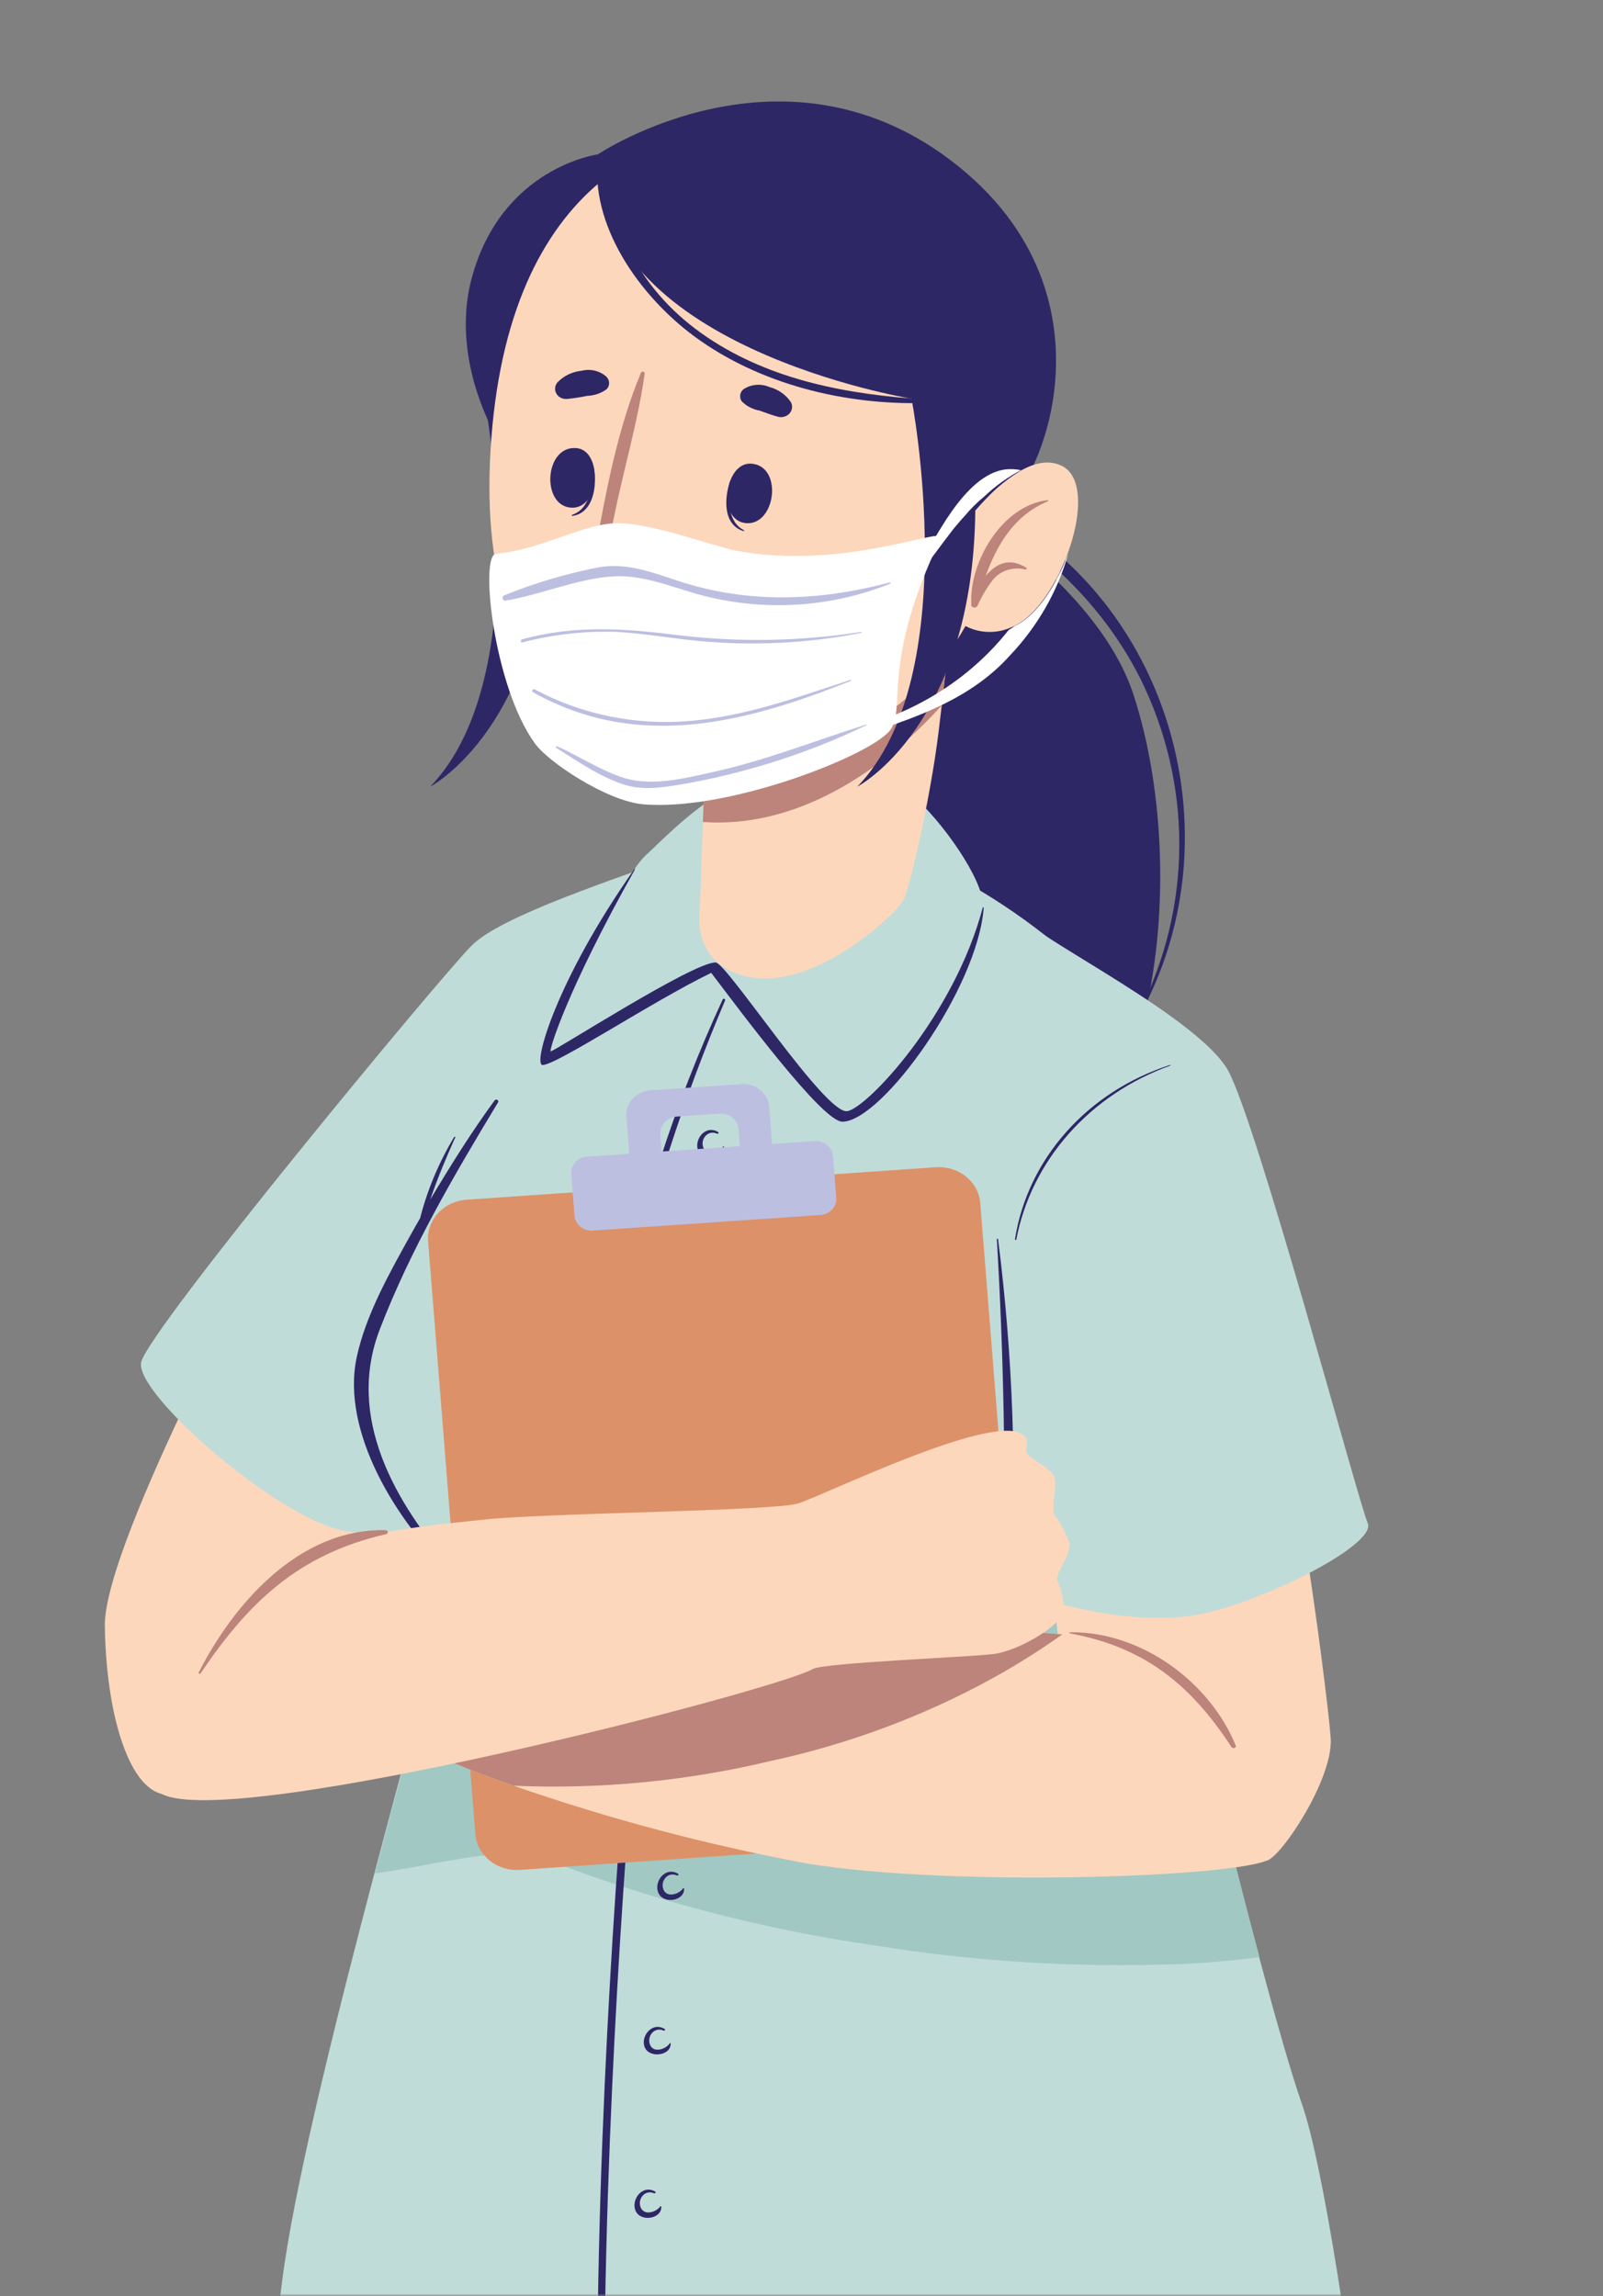 <svg width="333" height="477" viewBox="0 0 333 477" fill="none" xmlns="http://www.w3.org/2000/svg">
<rect x="0" y="0" width="333" height="477" fill="#808080" stroke="none"/>
<mask id="mask0_308_5" style="mask-type:alpha" maskUnits="userSpaceOnUse" x="0" y="0" width="333" height="477">
<rect y="0.797" width="332.444" height="476.203" fill="#C4C4C4"/>
</mask>
<g mask="url(#mask0_308_5)">
<mask id="mask1_308_5" style="mask-type:alpha" maskUnits="userSpaceOnUse" x="0" y="-50" width="304" height="527">
<rect y="-49.519" width="303.692" height="526.519" fill="#C4C4C4"/>
</mask>
<g mask="url(#mask1_308_5)">
<mask id="mask2_308_5" style="mask-type:alpha" maskUnits="userSpaceOnUse" x="-22" y="-27" width="359" height="594">
<rect width="358.5" height="593.008" transform="matrix(-1 0 0 1 336.936 -26.158)" fill="#C4C4C4"/>
</mask>
<g mask="url(#mask2_308_5)">
<g clip-path="url(#clip0_308_5)">
<path d="M190.541 98.96C190.541 98.96 227.086 118.755 235.452 144.262C248.845 185.21 237.797 250.05 205.434 242.054C179.155 235.554 199.941 181.665 184.964 167.72C169.987 153.775 152.158 139.141 170.008 99.315L190.541 98.96Z" fill="#2E2766"/>
<path d="M190.773 99.433V99.61C210.63 108.828 227.424 122.064 236.952 141.11C242.28 151.928 245.021 163.697 244.985 175.601C244.948 187.504 242.135 199.258 236.74 210.047C236.614 210.284 236.994 210.481 237.121 210.244C259.048 169.414 239.994 113.516 190.773 99.433Z" fill="#2E2766"/>
<path d="M184.753 173.038C181.12 166.44 175.458 161.22 170.895 155.193C158.369 138.747 162.087 118.578 169.649 101.009C169.649 100.792 169.332 100.634 169.227 100.851C161.558 115.229 157.207 131.735 163.776 147.275C166.438 153.578 171.043 158.699 175.712 163.761C179.278 167.275 182.397 171.161 185.007 175.342C188.218 181.251 188.894 187.81 189.612 194.211C189.612 194.33 189.802 194.33 189.781 194.211C189.274 186.865 188.429 179.695 184.753 173.038Z" fill="#2E2766"/>
<path d="M58.302 252.788C58.302 252.788 21.524 320.13 21.778 337.797C22.031 355.465 26.467 370.966 33.629 372.699C40.79 374.432 69.878 340.692 74.589 335.827C79.3 330.963 98.882 271.933 105.008 261.179C111.134 250.425 72.477 237.74 58.302 252.788Z" fill="#FDD7BC"/>
<path d="M142.187 177.351C127.844 182.591 104.269 190.213 98.037 196.378C91.805 202.543 30.629 276.463 29.319 283.041C28.009 289.62 57.922 315.599 71.568 318.042C82.371 319.726 93.462 317.666 102.748 312.251C107.015 309.336 142.187 177.351 142.187 177.351Z" fill="#C0DCD9"/>
<path d="M287.46 595.562C250.471 619.848 150.827 625.54 131.625 621.404C112.423 617.267 66.413 600.604 62.189 594.853C57.964 589.102 52.767 512.661 59.104 470.333C62.041 450.637 70.11 418.296 77.778 389.185C84.391 364.092 90.665 341.461 93.052 331.416C93.644 329.656 93.958 327.824 93.981 325.979C92.376 325.014 70.174 298.07 74.61 279.752C79.046 261.435 132.491 183.241 142.039 177.332C151.588 171.423 166.67 174.909 181.141 176.071C197.533 177.411 230.931 201.676 235.22 214.814C238.726 225.588 241.113 297.814 242.698 325.526C242.778 329.104 243.074 332.675 243.585 336.221C244.662 339.156 253.492 376.343 261.562 406.557C264.878 418.946 268.047 430.192 270.54 437.362C279.137 462.278 294.284 591.15 287.46 595.562Z" fill="#C0DCD9"/>
<path d="M103.487 228.975C103.523 228.888 103.524 228.792 103.491 228.704C103.458 228.616 103.393 228.542 103.307 228.495C103.221 228.448 103.119 228.431 103.021 228.446C102.922 228.462 102.833 228.51 102.769 228.581C97.931 235.18 93.601 242.132 89.376 249.203C90.876 244.831 92.65 240.557 94.594 236.243C94.583 236.218 94.564 236.196 94.539 236.18C94.515 236.165 94.486 236.156 94.456 236.156C94.427 236.156 94.398 236.165 94.373 236.18C94.349 236.196 94.33 236.218 94.319 236.243C91.147 241.534 88.773 247.208 87.263 253.103C86.693 254.088 86.102 255.073 85.552 256.097C81.074 264.172 75.983 273.055 74.082 282.057C70.829 297.479 82.426 316.151 93.664 326.807C94.087 327.2 94.699 326.61 94.319 326.176C81.898 312.113 71.779 294.268 78.983 275.951C85.299 259.564 94.319 244.141 103.487 228.975Z" fill="#2E2766"/>
<path d="M261.646 406.576C255.591 407.4 249.49 407.906 243.374 408.093C222.701 408.763 202.009 407.443 181.627 404.154C160.175 401.052 139.156 395.754 118.95 388.357C111.825 385.445 103.914 384.641 96.284 386.053C91.7 386.762 87.137 387.707 82.553 388.476C80.99 388.732 79.469 388.988 77.905 389.185C84.517 364.092 90.791 341.461 93.178 331.416C103.445 328.993 114.028 327.378 124.126 325.349C140.18 322.139 153.996 335.926 171.085 335.67C192.992 335.335 218.235 317.943 238.388 324.089C239.888 324.561 241.367 325.034 242.824 325.546C242.863 329.115 243.117 332.679 243.585 336.221C244.747 339.176 253.577 376.362 261.646 406.576Z" fill="#A2C8C3"/>
<path d="M134.033 337.226C126.777 315.684 125.505 292.778 130.336 270.653C135.198 249.214 141.989 228.196 150.637 207.821C150.742 207.546 150.256 207.349 150.13 207.625C140.089 229.385 132.747 252.144 128.245 275.458C124.463 295.036 123.872 317.648 132.723 336.241C132.448 336.241 112.127 530.249 134.688 619.414C134.814 619.966 135.702 619.729 135.575 619.178C113.838 529.382 134.138 337.541 134.033 337.226Z" fill="#2E2766"/>
<path d="M150.214 238.193C149.56 239.276 147.025 240.281 146.18 238.567C145.335 236.854 146.919 234.628 148.947 235.514C148.997 235.541 149.057 235.547 149.112 235.532C149.168 235.517 149.215 235.483 149.243 235.436C149.271 235.389 149.278 235.333 149.262 235.281C149.246 235.23 149.209 235.186 149.158 235.16C146.454 233.565 144.004 236.893 145.102 239.217C146.201 241.542 150.552 240.813 150.405 238.252C150.405 238.154 150.257 238.114 150.214 238.193Z" fill="#2E2766"/>
<path d="M140.075 297.892C139.42 298.956 136.885 299.96 136.04 298.267C135.195 296.573 136.779 294.327 138.786 295.194C139.04 295.292 139.251 294.997 139.018 294.859C136.315 293.244 133.864 296.592 134.963 298.897C136.061 301.201 140.413 300.492 140.265 297.932L140.075 297.892Z" fill="#2E2766"/>
<path d="M144.701 329.426C144.046 330.49 141.49 331.396 140.666 329.801C139.842 328.205 141.384 325.861 143.412 326.748C143.666 326.846 143.877 326.531 143.645 326.393C140.941 324.798 138.49 328.126 139.589 330.451C140.687 332.775 145.039 332.026 144.891 329.485C144.891 329.387 144.743 329.328 144.701 329.426Z" fill="#2E2766"/>
<path d="M141.891 392.297C141.257 393.38 138.701 394.365 137.877 392.671C137.054 390.977 138.596 388.732 140.624 389.618C140.674 389.644 140.734 389.65 140.789 389.636C140.845 389.621 140.891 389.586 140.919 389.539C140.947 389.492 140.954 389.437 140.938 389.385C140.923 389.333 140.885 389.29 140.835 389.263C138.152 387.668 135.702 390.997 136.8 393.321C137.899 395.645 142.25 394.897 142.102 392.356C142.097 392.335 142.087 392.317 142.071 392.301C142.056 392.286 142.037 392.275 142.015 392.269C141.994 392.263 141.971 392.262 141.949 392.267C141.927 392.272 141.907 392.282 141.891 392.297V392.297Z" fill="#2E2766"/>
<path d="M137.181 458.338C136.526 459.422 133.991 460.426 133.146 458.713C132.301 456.999 133.885 454.773 135.892 455.66C135.941 455.672 135.992 455.669 136.038 455.651C136.085 455.634 136.124 455.603 136.15 455.563C136.176 455.523 136.188 455.477 136.183 455.43C136.179 455.384 136.158 455.34 136.124 455.305C133.421 453.71 130.97 457.058 132.069 459.363C133.167 461.667 137.519 460.958 137.371 458.397C137.371 458.338 137.223 458.338 137.181 458.338Z" fill="#2E2766"/>
<path d="M144.701 358.833C144.046 359.896 141.49 360.901 140.666 359.207C139.842 357.513 141.384 355.268 143.412 356.134C143.666 356.134 143.877 355.937 143.645 355.799C140.941 354.184 138.49 357.533 139.589 359.837C140.687 362.142 145.039 361.433 144.891 358.872L144.701 358.833Z" fill="#2E2766"/>
<path d="M139.103 424.52C138.448 425.603 135.913 426.608 135.089 424.914C134.266 423.22 135.808 420.974 137.836 421.841C138.089 421.94 138.3 421.644 138.047 421.506C135.364 419.891 132.914 423.24 133.991 425.446C135.068 427.652 139.462 427.041 139.314 424.48C139.3 424.466 139.281 424.455 139.26 424.449C139.24 424.443 139.218 424.441 139.197 424.445C139.176 424.449 139.156 424.458 139.14 424.471C139.123 424.484 139.111 424.501 139.103 424.52Z" fill="#2E2766"/>
<path d="M142.757 268.053C142.103 269.136 139.568 270.14 138.723 268.427C137.878 266.713 139.462 264.488 141.469 265.374C141.517 265.386 141.569 265.383 141.615 265.366C141.662 265.348 141.701 265.317 141.727 265.278C141.753 265.238 141.765 265.191 141.76 265.145C141.755 265.098 141.735 265.054 141.701 265.019C138.997 263.424 136.547 266.772 137.645 269.077C138.744 271.381 143.095 270.672 142.947 268.112C142.947 268.013 142.8 267.974 142.757 268.053Z" fill="#2E2766"/>
<path d="M140.222 325.94C127.548 323.32 116.478 326.708 104.311 328.737C104.205 328.737 104.311 328.894 104.311 328.894C109.236 328.68 114.133 328.081 118.95 327.102C125.963 326.338 133.043 326.258 140.074 326.866C140.196 326.866 140.315 326.826 140.407 326.752C140.5 326.678 140.561 326.575 140.579 326.462C140.597 326.35 140.571 326.235 140.505 326.139C140.44 326.043 140.339 325.972 140.222 325.94V325.94Z" fill="#2E2766"/>
<path d="M201.124 325.231C189.738 333.503 176.662 336.891 162.445 333.818C151.123 331.376 141.194 326.826 129.491 329.997C129.322 329.997 129.343 330.313 129.491 330.293C144.764 328.796 158.157 337.62 173.261 337.443C184.069 337.331 194.394 333.247 201.99 326.078C202.624 325.507 201.758 324.758 201.124 325.231Z" fill="#2E2766"/>
<path d="M194.383 242.49L96.908 249.244C92.15 249.574 88.579 253.438 88.932 257.875L98.748 381.031C99.102 385.467 103.246 388.797 108.004 388.467L205.479 381.713C210.237 381.384 213.808 377.52 213.455 373.083L203.639 249.927C203.285 245.49 199.141 242.161 194.383 242.49Z" fill="#DD9168"/>
<path d="M169.214 237.057L121.958 240.284C119.992 240.419 118.514 242.014 118.658 243.847L119.344 252.569C119.488 254.403 121.199 255.78 123.165 255.646L170.421 252.418C172.387 252.283 173.864 250.688 173.72 248.855L173.035 240.133C172.891 238.3 171.18 236.922 169.214 237.057Z" fill="#BDBFE1"/>
<path d="M159.784 229.862L160.396 237.74L153.7 238.193L153.425 234.569C153.349 233.651 152.887 232.798 152.139 232.196C151.391 231.594 150.418 231.293 149.433 231.359L140.603 231.969C139.619 232.035 138.704 232.462 138.059 233.156C137.413 233.85 137.09 234.755 137.159 235.672L137.434 239.296L130.737 239.769L130.125 231.89C130.073 231.232 130.161 230.571 130.383 229.944C130.606 229.317 130.959 228.738 131.422 228.238C131.885 227.739 132.449 227.329 133.082 227.033C133.715 226.737 134.404 226.561 135.11 226.513L154.122 225.213C155.529 225.148 156.908 225.597 157.966 226.465C159.023 227.333 159.675 228.552 159.784 229.862Z" fill="#BDBFE1"/>
<path d="M259.111 272.662C266.463 277.822 275.884 352.628 276.433 361.098C276.983 369.567 266.146 385.777 263.252 386.467C260.358 387.156 232.642 377.584 225.904 369.272C219.165 360.96 215.341 286.016 216.799 281.446C218.257 276.877 252.267 267.856 259.111 272.662Z" fill="#FDD7BC"/>
<path d="M212.848 191.08C216.461 195.432 249.098 211.623 255.097 222.377C261.097 233.131 282.137 311.837 284.123 316.427C286.108 321.016 261.118 333.424 248.211 335.571C235.304 337.718 217.348 333.188 210.989 329.997C204.631 326.806 212.848 191.08 212.848 191.08Z" fill="#C0DCD9"/>
<path d="M207.335 257.437C207.335 257.405 207.322 257.375 207.298 257.353C207.274 257.331 207.242 257.318 207.208 257.318C207.175 257.318 207.142 257.331 207.119 257.353C207.095 257.375 207.082 257.405 207.082 257.437C208.497 281.624 209.025 305.909 208.307 330.135C208.307 330.339 208.394 330.534 208.548 330.679C208.703 330.823 208.912 330.903 209.131 330.903C209.349 330.903 209.559 330.823 209.713 330.679C209.868 330.534 209.954 330.339 209.954 330.135C211.28 305.877 210.404 281.557 207.335 257.437V257.437Z" fill="#2E2766"/>
<path d="M243.036 221.254C234.633 223.962 227.187 228.767 221.511 235.147C215.834 241.527 212.144 249.236 210.842 257.436C210.842 257.614 211.095 257.692 211.138 257.436C212.692 249.376 216.448 241.825 222.042 235.512C227.637 229.199 234.881 224.336 243.078 221.392C243.205 221.373 243.162 221.215 243.036 221.254Z" fill="#2E2766"/>
<path d="M263.801 386.211C257.928 389.992 197.639 392.119 167.515 387.117C146.822 383.256 126.492 377.862 106.719 370.985C92.354 365.963 81.792 361.137 81.708 358.399C81.496 352.195 94.699 338.703 103.17 339.589C111.641 340.476 161.664 336.143 179.683 337.226C194.238 338.093 208.603 338.624 220.686 339.53C232.769 340.436 242.993 341.776 248.274 344.297C258.71 349.26 263.801 386.211 263.801 386.211Z" fill="#FDD7BC"/>
<path d="M220.686 339.53C216.196 342.733 211.513 345.692 206.659 348.394C192.165 356.429 176.424 362.322 159.995 365.864C142.607 370.024 124.652 371.749 106.719 370.985C92.354 365.963 81.792 361.137 81.708 358.399C81.496 352.195 94.699 338.703 103.17 339.589C111.641 340.476 161.664 336.143 179.683 337.226C194.238 338.191 208.603 338.624 220.686 339.53Z" fill="#BC847A"/>
<path d="M222.27 339.097C222.237 339.097 222.204 339.11 222.181 339.132C222.157 339.154 222.144 339.184 222.144 339.215C222.144 339.247 222.157 339.277 222.181 339.299C222.204 339.321 222.237 339.333 222.27 339.333C238.156 342.249 247.62 350.383 255.837 362.969C256.112 363.363 256.893 363.107 256.703 362.634C251.485 349.792 237.48 338.94 222.27 339.097Z" fill="#BC847A"/>
<path d="M33.628 372.699C48.416 380.42 161.727 351.033 168.825 346.739C170.938 345.459 201.167 344.258 206.342 343.627C211.518 342.997 220.263 337.817 220.77 334.941C221.049 332.697 220.646 330.424 219.609 328.382C219.102 327.22 222.524 322.71 222.186 320.642C221.392 318.486 220.306 316.434 218.954 314.536C218.383 313.374 219.714 308.213 218.954 306.657C218.193 305.101 214.729 303.467 213.546 302.186C212.363 300.906 214.56 299.193 212.131 297.834C205.223 293.894 171.043 310.695 165.826 312.33C160.608 313.965 112.824 314.3 100.34 315.718C87.855 317.136 67.512 318.239 54.605 329.013C41.698 339.787 33.628 372.699 33.628 372.699Z" fill="#FDD7BC"/>
<path d="M80.039 317.884C61.893 317.53 48.352 333.543 41.296 347.429C41.282 347.452 41.274 347.477 41.27 347.504C41.267 347.53 41.27 347.557 41.277 347.583C41.285 347.608 41.298 347.632 41.316 347.653C41.334 347.674 41.356 347.691 41.381 347.704C41.406 347.717 41.433 347.725 41.462 347.728C41.49 347.732 41.519 347.729 41.546 347.722C41.574 347.715 41.599 347.702 41.622 347.686C41.644 347.669 41.663 347.649 41.677 347.626C51.5 333.05 61.829 322.946 80.144 318.731C80.265 318.718 80.375 318.661 80.45 318.572C80.525 318.484 80.56 318.371 80.546 318.258C80.532 318.146 80.471 318.044 80.375 317.973C80.28 317.903 80.159 317.871 80.039 317.884V317.884Z" fill="#BC847A"/>
<path d="M165.424 158.364C148.947 161.969 139.589 172.742 134.223 177.607C128.858 182.472 113.31 213.356 113.352 218.674C113.394 223.992 142.377 200.829 148.567 200.947C152.792 200.947 168.234 232.461 176.029 230.866C185.915 228.896 204.04 201.991 204.124 187.653C204.124 182.906 196.139 170.793 188.872 164.628C180.57 157.576 172.48 156.848 165.424 158.364Z" fill="#C0DCD9"/>
<path d="M204.357 188.5H204.166C198.188 211.15 180 230.295 175.986 230.847C171.381 231.477 151.059 200.14 148.694 199.963C144.3 199.648 114.725 218.714 114.387 218.418C114.049 218.123 117.894 205.517 131.9 180.621C131.9 180.503 131.794 180.404 131.731 180.621C115.486 203.745 110.606 221.274 112.718 221.254C115.634 221.254 135.617 207.979 147.743 202.11C153.51 209.653 170.769 233.033 174.994 233.033C183.169 232.993 203.153 205.34 204.357 188.5Z" fill="#2E2766"/>
<path d="M198.188 123.502C198.188 123.502 197.069 134.138 195.632 146.546C195.421 148.181 195.252 149.836 195.041 151.51C193.245 166.538 188.703 185.289 187.689 186.963C185.809 190.351 169.522 205.103 156.446 203.094C143.37 201.085 145.356 189.169 145.356 189.169L145.609 182.984L146.011 170.773L147.151 138.924L191.83 125.235L198.188 123.502Z" fill="#FDD7BC"/>
<path d="M198.188 123.502C198.188 123.502 197.069 134.138 195.632 146.546C182.451 161.122 164.79 172.112 146.011 170.773L147.151 138.924L191.83 125.235L198.188 123.502Z" fill="#BC847A"/>
<path d="M100.614 82.829C100.614 82.829 111.747 140.244 89.376 163.426C89.376 163.426 113.437 150.801 113.859 105.953L100.614 82.829Z" fill="#2E2766"/>
<path d="M124.189 32.072C124.189 32.072 104.332 34.711 98.058 57.539C92.84 76.526 104.924 94.962 107.395 96.932C111.789 100.241 135.237 44.717 124.189 32.072Z" fill="#2E2766"/>
<path d="M101.903 93.505C98.565 149.895 132.237 154.76 142.419 156.986C153.996 159.408 199.688 160.117 209.257 104.357C218.827 48.597 191.787 29.314 164.896 26.616C138.004 23.918 105.261 37.114 101.903 93.505Z" fill="#FDD7BC"/>
<path d="M151.777 99.748C151.777 99.61 152.052 99.985 152.031 100.142C151.27 103.924 151.08 108.375 154.566 110.168C154.566 110.168 154.566 110.404 154.566 110.364C150.087 109.124 150.404 103.234 151.777 99.748Z" fill="#2E2766"/>
<path d="M156.066 96.321C162.699 96.794 161.178 109.124 155.031 108.69C148.883 108.257 150.51 95.927 156.066 96.321Z" fill="#2E2766"/>
<path d="M123.344 97.168C123.344 97.01 123.027 97.345 123.027 97.503C123.027 101.442 122.478 105.755 118.802 106.977C118.802 106.977 118.802 107.213 118.802 107.193C123.323 106.661 124.083 100.792 123.344 97.168Z" fill="#2E2766"/>
<path d="M119.732 93.091C113.12 92.539 112.381 104.909 118.528 105.46C124.675 106.012 125.288 93.564 119.732 93.091Z" fill="#2E2766"/>
<path d="M142.821 127.205C141.849 128.111 140.898 129.371 139.399 129.529C137.862 129.53 136.344 129.228 134.941 128.643C134.911 128.631 134.877 128.629 134.845 128.637C134.813 128.646 134.785 128.664 134.766 128.689C134.746 128.714 134.736 128.744 134.737 128.775C134.739 128.806 134.751 128.836 134.772 128.859C135.382 129.599 136.194 130.172 137.123 130.519C138.053 130.866 139.065 130.973 140.053 130.829C140.877 130.611 141.615 130.175 142.178 129.574C142.74 128.972 143.103 128.231 143.222 127.441C143.286 127.146 142.969 127.067 142.821 127.205Z" fill="#BC847A"/>
<path d="M130.336 114.639C130.336 114.639 129.28 120.35 129.174 123.049C129.174 123.305 129.871 123.443 130.843 123.541H130.97C133.446 124.042 136.023 123.899 138.418 123.128C140.813 122.357 142.935 120.987 144.553 119.169C144.764 118.913 144.405 118.617 144.13 118.775C140.356 121.005 135.911 122.042 131.456 121.729C131.287 120.981 133.568 112.019 133.188 111.881C130.923 111.996 128.685 112.393 126.534 113.063C128.393 101.107 132.279 89.427 133.927 77.61C133.935 77.522 133.911 77.436 133.857 77.364C133.804 77.292 133.725 77.24 133.635 77.216C133.544 77.193 133.448 77.2 133.363 77.236C133.277 77.272 133.208 77.334 133.167 77.413C128.181 89.23 125.731 103.018 123.471 115.308C123.175 116.884 129.174 115.052 130.336 114.639Z" fill="#BC847A"/>
<path d="M117.767 82.888C119.187 82.746 120.598 82.529 121.992 82.238C123.48 82.19 124.911 81.692 126.069 80.82C126.369 80.471 126.532 80.037 126.532 79.589C126.532 79.142 126.369 78.707 126.069 78.358C125.406 77.722 124.573 77.263 123.655 77.027C122.738 76.792 121.77 76.789 120.851 77.019C118.913 77.207 117.12 78.064 115.824 79.422C115.541 79.744 115.366 80.137 115.321 80.552C115.276 80.966 115.362 81.384 115.569 81.753C115.776 82.122 116.094 82.426 116.485 82.628C116.876 82.83 117.322 82.921 117.767 82.888V82.888Z" fill="#2E2766"/>
<path d="M161.749 86.611C160.375 86.276 159.15 85.764 157.819 85.311C156.368 85.056 155.047 84.364 154.059 83.341C153.809 82.959 153.707 82.508 153.768 82.065C153.83 81.621 154.052 81.209 154.397 80.899C155.165 80.374 156.069 80.05 157.016 79.96C157.963 79.87 158.919 80.017 159.784 80.387C161.664 80.879 163.277 82.01 164.305 83.558C164.498 83.92 164.578 84.327 164.534 84.73C164.49 85.132 164.325 85.516 164.058 85.835C163.791 86.154 163.432 86.396 163.023 86.534C162.615 86.671 162.173 86.698 161.749 86.611V86.611Z" fill="#2E2766"/>
<path d="M204.906 107.587C194.872 108.119 189.358 82.829 189.358 82.829C189.358 82.829 122.436 71.976 124.189 32.072C124.189 32.072 163.481 5.679 199.266 34.691C235.051 63.704 214.011 107.114 204.906 107.587Z" fill="#2E2766"/>
<path d="M192.337 83.006C176.219 81.982 160.312 79.067 146.94 70.086C132.934 60.651 127.146 47.691 124.527 32.328C124.527 32.17 124.273 32.328 124.252 32.328C122.393 46.686 132.787 61.439 144.299 69.928C157.692 79.776 175.437 84.228 192.358 83.715C192.459 83.713 192.554 83.673 192.624 83.605C192.693 83.536 192.73 83.445 192.727 83.351C192.725 83.257 192.682 83.168 192.609 83.103C192.535 83.038 192.437 83.004 192.337 83.006V83.006Z" fill="#2E2766"/>
<path d="M220.728 117.593C220.702 117.675 220.666 117.754 220.622 117.829C218.109 123.423 214.475 128.347 210.63 130.08C210.47 130.169 210.3 130.241 210.123 130.297C208.886 130.869 207.538 131.201 206.159 131.272C204.78 131.344 203.401 131.154 202.103 130.714C200.805 130.274 199.617 129.593 198.61 128.712C197.603 127.831 196.798 126.769 196.245 125.59L199.075 110.502C199.075 110.502 199.413 110.03 200.026 109.242C200.639 108.454 200.808 108.198 201.209 107.705C202.223 106.504 203.511 104.968 204.99 103.471C207.037 101.301 209.389 99.399 211.982 97.818C214.834 96.203 217.749 95.474 220.432 96.715C225.587 99.019 224.573 109.045 220.728 117.593Z" fill="#FDD7BC"/>
<path d="M217.644 103.904C217.792 103.904 217.834 104.101 217.644 104.16C210.673 107.036 207.082 113.24 204.758 119.641C206.87 117.14 209.595 115.702 213.208 117.947C213.398 118.066 213.208 118.341 213.039 118.322C211.786 117.993 210.454 118.033 209.226 118.434C207.998 118.836 206.932 119.581 206.173 120.567C204.924 122.23 203.869 124.013 203.026 125.885C202.709 126.496 201.568 126.2 201.779 125.511V125.373C201.336 116.982 208.011 105.027 217.644 103.904Z" fill="#BC847A"/>
<path d="M189.358 82.829C189.358 82.829 200.491 140.244 178.099 163.426C178.099 163.426 202.181 150.801 202.603 105.953L189.358 82.829Z" fill="#2E2766"/>
<path d="M221.911 115.013C219.704 122.859 215.551 130.112 209.786 136.186C202.075 144.813 191.09 148.89 180.211 152.317C179.134 152.633 178.817 150.939 179.937 150.604C191.784 147.127 202.141 140.229 209.511 130.908C209.933 130.652 210.356 130.356 210.757 130.061C214.602 128.327 218.235 123.403 220.749 117.81C220.793 117.735 220.829 117.655 220.855 117.573C221.151 116.766 221.552 115.879 221.911 115.013Z" fill="white"/>
<path d="M212.067 97.68C209.295 99.15 206.757 100.973 204.525 103.097C204.525 103.097 204.525 103.097 204.525 103.097C203.024 104.325 201.652 105.683 200.427 107.154C199.984 107.627 199.561 108.119 199.139 108.611C198.716 109.104 198.103 109.833 198.103 109.833C195.062 113.772 192.463 117.494 191.301 118.637C190.942 119.011 190.33 118.519 190.562 118.144C193.879 112.807 200.153 98.704 208.814 97.522C209.899 97.395 211.001 97.448 212.067 97.68V97.68Z" fill="white"/>
<path d="M195.442 111.822C196.794 109.045 175.268 118.696 152.834 114.382C148.25 113.496 135.448 108.69 128.351 108.69C121.253 108.69 112.887 114.067 103.001 115.072C99.642 115.407 102.536 142.647 111.134 154.464C113.965 158.404 125.921 166.282 133.378 167.07C150.679 168.724 180.296 157.222 184.795 151.845C188.45 147.511 182.704 138.175 195.442 111.822Z" fill="white"/>
<path d="M104.754 123.679C111.007 121.145 117.518 119.205 124.189 117.888C129.956 116.825 135.174 118.794 140.645 120.607C155.305 125.472 170.071 124.92 184.838 121C185.028 121 185.091 121.237 184.838 121.296C173.167 125.965 160.187 126.974 147.848 124.172C141.131 122.714 134.413 119.326 127.442 119.74C119.943 120.173 112.613 123.502 105.029 124.782C104.395 124.881 104.163 123.935 104.754 123.679Z" fill="#BDBFE1"/>
<path d="M115.697 155.016C120.344 157.104 124.949 160.176 129.787 161.654C135.575 163.407 142.462 161.654 148.165 160.373C159.002 158.01 169.29 153.854 179.979 150.525C179.979 150.525 180.105 150.643 179.979 150.663C168.425 156.223 156.096 160.254 143.349 162.638C139.124 163.347 134.434 164.352 130.231 163.17C125.14 161.752 120.07 158.207 115.443 155.292C115.443 155.292 115.549 155.016 115.697 155.016Z" fill="#BDBFE1"/>
<path d="M108.388 132.838C119.415 129.805 129.681 130.553 140.877 131.952C153.518 133.475 166.331 133.249 178.901 131.282C179.028 131.282 179.091 131.459 178.901 131.479C167.725 133.671 156.251 134.229 144.891 133.133C139.398 132.602 133.927 131.636 128.414 131.282C121.663 131.032 114.911 131.777 108.409 133.488C108.24 133.567 108.071 132.936 108.388 132.838Z" fill="#BDBFE1"/>
<path d="M111.05 143.198C120.813 148.451 132.083 150.749 143.307 149.777C154.862 148.831 165.762 144.813 176.705 141.229C176.853 141.229 176.916 141.406 176.705 141.465C154.862 150.19 132.597 156.02 110.775 143.848C110.331 143.612 110.627 143.021 111.05 143.198Z" fill="#BDBFE1"/>
</g>
</g>
</g>
</g>
<defs>
<clipPath id="clip0_308_5">
<rect width="267.373" height="601.543" fill="white" transform="translate(21.777 21.081)"/>
</clipPath>
</defs>
</svg>
